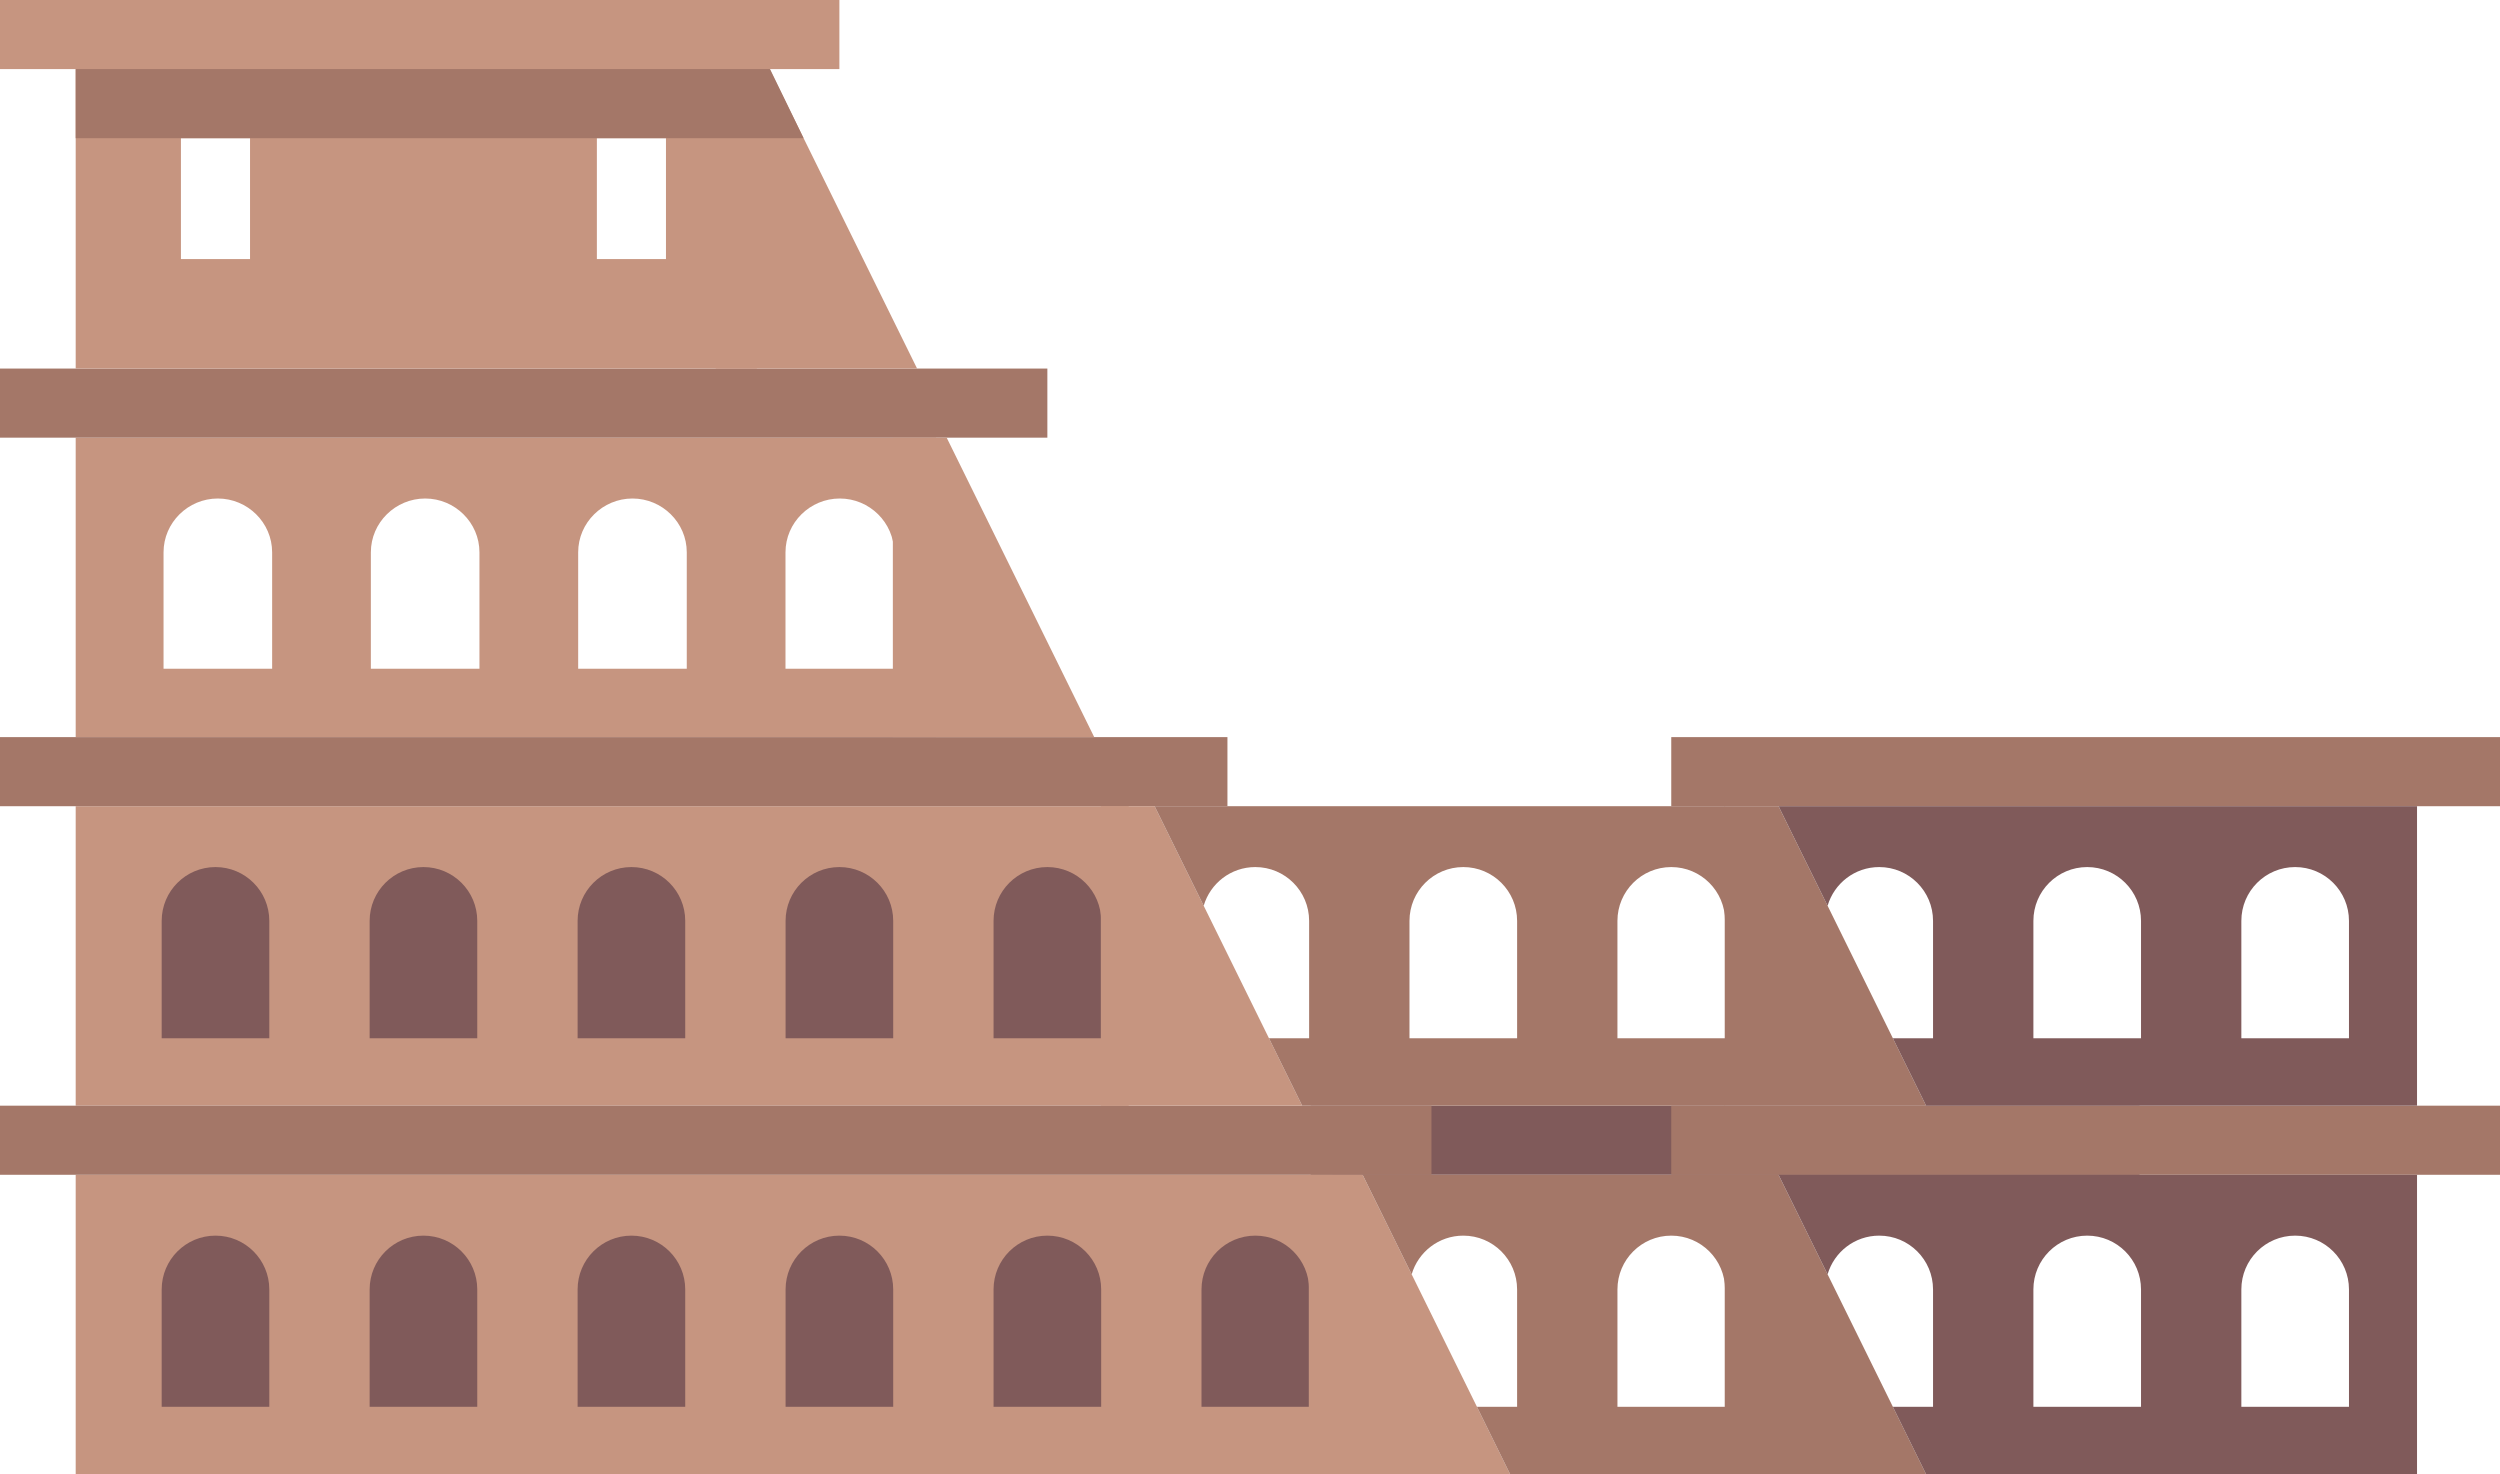 <?xml version="1.0" encoding="utf-8"?>
<!DOCTYPE svg PUBLIC "-//W3C//DTD SVG 1.1//EN" "http://www.w3.org/Graphics/SVG/1.1/DTD/svg11.dtd">
<svg version="1.1" id="Layer_1"
	 xmlns="http://www.w3.org/2000/svg"  x="0px" y="0px" width="253.236px"
	 height="149.333px" viewBox="0 0 253.236 149.333" enable-background="new 0 0 253.236 149.333" xml:space="preserve">
	<g>
		<rect x="132.768" y="111.999" fill="#805A5A" width="83.947" height="7"/>
		<rect x="7.667" y="118.999" fill="#C69580" width="127.333" height="30.334"/>
		<path fill="#805A5A" d="M90.477,142.503v-11.889c0-3.012-2.44-5.451-5.451-5.451s-5.451,2.439-5.451,5.451v11.889H90.477z"/>
		<path fill="#805A5A" d="M111.543,142.503v-11.889c0-3.012-2.441-5.451-5.451-5.451c-3.012,0-5.451,2.439-5.451,5.451v11.889
			H111.543z"/>
		<path fill="#805A5A" d="M132.608,142.503v-11.889c0-3.012-2.44-5.451-5.451-5.451s-5.451,2.439-5.451,5.451v11.889H132.608z"/>
		<path fill="#805A5A" d="M69.41,142.503v-11.889c0-3.012-2.439-5.451-5.451-5.451c-3.01,0-5.451,2.439-5.451,5.451v11.889H69.41z"
			/>
		<path fill="#805A5A" d="M48.344,142.503v-11.889c0-3.012-2.439-5.451-5.451-5.451c-3.01,0-5.451,2.439-5.451,5.451v11.889H48.344
			z"/>
		<path fill="#805A5A" d="M27.279,142.503v-11.889c0-3.012-2.441-5.451-5.451-5.451c-3.012,0-5.451,2.439-5.451,5.451v11.889
			H27.279z"/>
		<rect x="7.667" y="81.666" fill="#C69580" width="106.666" height="30.333"/>
		<path fill="#805A5A" d="M90.477,105.17V93.28c0-3.01-2.44-5.451-5.451-5.451s-5.451,2.441-5.451,5.451v11.89H90.477z"/>
		<path fill="#805A5A" d="M111.543,105.17V93.28c0-3.01-2.441-5.451-5.451-5.451c-3.012,0-5.451,2.441-5.451,5.451v11.89H111.543z"
			/>
		<path fill="#805A5A" d="M69.41,105.17V93.28c0-3.01-2.439-5.451-5.451-5.451c-3.01,0-5.451,2.441-5.451,5.451v11.89H69.41z"/>
		<path fill="#805A5A" d="M48.344,105.17V93.28c0-3.01-2.439-5.451-5.451-5.451c-3.01,0-5.451,2.441-5.451,5.451v11.89H48.344z"/>
		<path fill="#805A5A" d="M27.279,105.17V93.28c0-3.01-2.441-5.451-5.451-5.451c-3.012,0-5.451,2.441-5.451,5.451v11.89H27.279z"/>
		<rect y="111.999" fill="#A47768" width="145" height="7"/>
		<path fill="#C69580" d="M7.667,44.333v30.333h87.149V44.333H7.667z M27.566,67.736h-11V55.947c0-3.011,2.488-5.451,5.5-5.451
			c3.01,0,5.5,2.44,5.5,5.451V67.736z M48.566,67.736h-11V55.947c0-3.011,2.49-5.451,5.5-5.451c3.012,0,5.5,2.44,5.5,5.451V67.736z
			 M69.566,67.736h-11V55.947c0-3.011,2.49-5.451,5.5-5.451c3.012,0,5.5,2.44,5.5,5.451V67.736z M90.566,67.736h-11V55.947
			c0-3.011,2.489-5.451,5.5-5.451s5.5,2.44,5.5,5.451V67.736z"/>
		<rect y="74.666" fill="#A47768" width="124.333" height="6.999"/>
		<rect x="169.289" y="74.666" fill="#A47768" width="83.947" height="6.999"/>
		<rect x="169.289" y="111.999" fill="#A47768" width="83.947" height="7"/>
		<rect y="37.333" fill="#A47768" width="106.092" height="7"/>
		<polygon fill="#C69580" points="110.839,74.667 95.893,44.333 90.441,44.333 90.441,74.667 			"/>
		<polygon fill="#C69580" points="92.897,37.333 77.951,6.999 72.5,6.999 72.5,37.333 			"/>
		<polygon fill="#C69580" points="131.905,112.001 116.959,81.665 111.508,81.665 111.508,112.001 			"/>
		<polygon fill="#A47768" points="195.104,112.001 180.157,81.665 174.706,81.665 174.706,112.001 			"/>
		<polygon fill="#A47768" points="195.104,149.333 180.157,118.999 174.706,118.999 174.706,149.333 			"/>
		<polygon fill="#C69580" points="152.972,149.333 138.025,118.998 132.574,118.998 132.574,149.333 			"/>
		<path fill="#C69580" d="M7.667,6.999v30.334h68.999V6.999H7.667z M25.327,26.241h-6.999V13.999h6.999V26.241z M67.459,26.241
			H60.46V13.999h6.999V26.241z"/>
		<rect fill="#C69580" width="85.025" height="6.999"/>
		<polygon fill="#A47768" points="81.4,13.999 7.667,13.999 7.667,6.999 78,6.999 			"/>
		<path fill="#A47768" d="M169.289,87.829c3.012,0,5.451,2.441,5.451,5.451V81.666h-57.781l4.968,10.084
			c0.662-2.265,2.75-3.921,5.229-3.921c3.011,0,5.451,2.441,5.451,5.451v11.89h-4.069l3.365,6.829h42.836v-6.829h-10.902V93.28
			C163.838,90.271,166.279,87.829,169.289,87.829z M153.675,105.17h-10.902V93.28c0-3.01,2.44-5.451,5.451-5.451
			s5.451,2.441,5.451,5.451V105.17z"/>
		<path fill="#A47768" d="M169.289,125.163c3.012,0,5.451,2.439,5.451,5.451v-11.615h-36.714l4.968,10.084
			c0.662-2.265,2.751-3.92,5.229-3.92c3.011,0,5.451,2.439,5.451,5.451v11.889h-4.068l-0.022-0.044l3.387,6.875h21.769v-6.83
			h-10.902v-11.889C163.838,127.603,166.279,125.163,169.289,125.163z"/>
		<path fill="#805A5A" d="M180.158,81.666l4.968,10.084c0.662-2.265,2.75-3.921,5.229-3.921c3.011,0,5.451,2.441,5.451,5.451v11.89
			h-4.069l3.365,6.829h49.73V81.666H180.158z M216.873,105.17h-10.902V93.28c0-3.01,2.44-5.451,5.451-5.451
			s5.451,2.441,5.451,5.451V105.17z M237.938,105.17h-10.902V93.28c0-3.01,2.44-5.451,5.451-5.451s5.451,2.441,5.451,5.451V105.17z
			"/>
		<path fill="#805A5A" d="M180.157,118.999l4.969,10.084c0.662-2.265,2.75-3.92,5.229-3.92c3.011,0,5.451,2.439,5.451,5.451v11.889
			h-4.068l-3.256-6.608l6.621,13.438h49.729v-30.334H180.157z M216.873,142.503h-10.902v-11.889c0-3.012,2.44-5.451,5.451-5.451
			s5.451,2.439,5.451,5.451V142.503z M237.938,142.503h-10.902v-11.889c0-3.012,2.44-5.451,5.451-5.451s5.451,2.439,5.451,5.451
			V142.503z"/>
	</g>
</svg>
